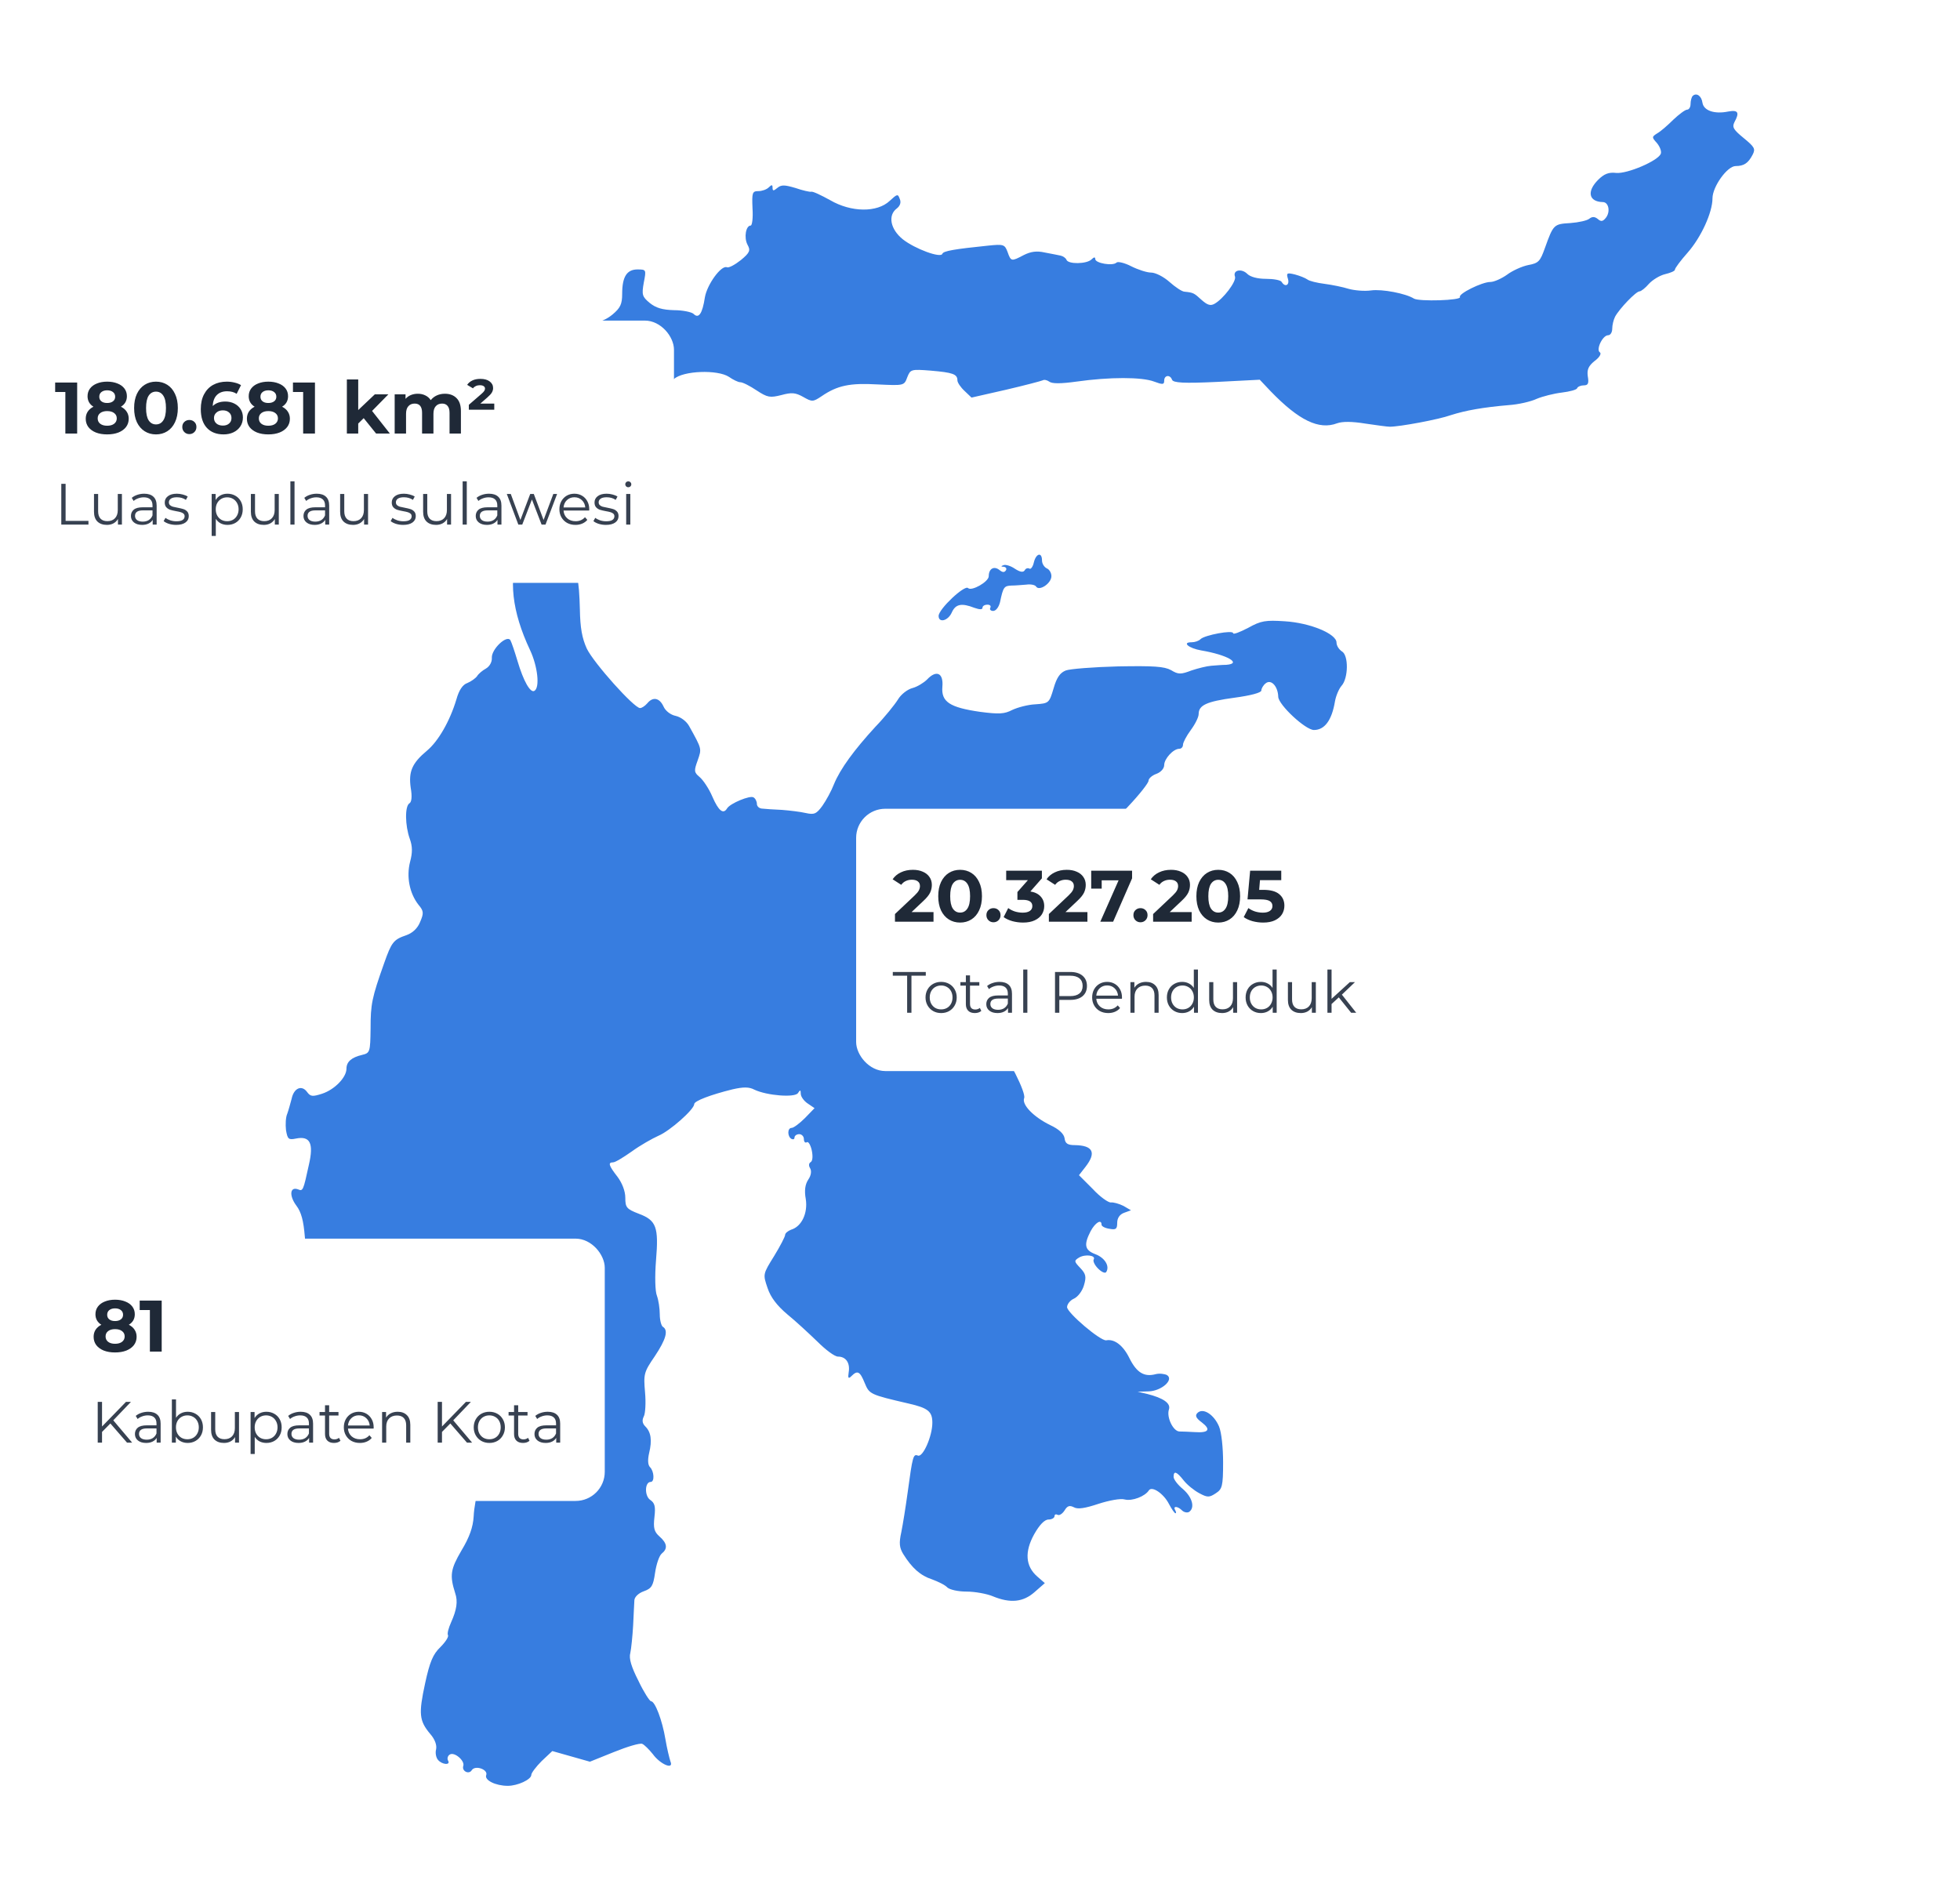<svg width="538" height="516" viewBox="0 0 538 516" fill="none" xmlns="http://www.w3.org/2000/svg">
<path d="M464.642 26.316C464.298 26.66 464.04 27.692 464.04 28.552C464.04 29.412 463.61 30.1 463.094 30.1C462.578 30.1 460.858 31.39 459.31 32.852C457.762 34.4 455.784 36.12 454.838 36.636C453.376 37.582 453.376 37.668 454.838 39.302C455.612 40.248 456.128 41.538 455.87 42.226C455.01 44.204 446.668 47.73 443.658 47.472C441.594 47.214 440.304 47.73 438.67 49.364C435.488 52.546 436.09 55.384 439.96 55.47C441.594 55.47 442.11 58.222 440.734 59.856C439.96 60.802 439.444 60.888 438.584 60.114C437.724 59.426 437.036 59.426 436.262 60.028C435.66 60.544 433.338 61.06 431.016 61.232C426.458 61.49 426.372 61.662 424.05 68.112C422.76 71.724 422.33 72.24 419.492 72.756C417.772 73.1 415.106 74.304 413.644 75.422C412.182 76.454 410.118 77.4 409.086 77.4C406.764 77.4 400.228 80.668 400.744 81.528C401.26 82.474 389.478 82.818 388.102 81.958C385.952 80.582 379.416 79.292 376.32 79.722C374.514 79.98 371.762 79.722 370.214 79.292C368.58 78.776 365.57 78.174 363.592 77.916C361.528 77.658 359.378 77.142 358.862 76.712C358.26 76.282 356.712 75.68 355.422 75.336C353.272 74.82 353.014 74.906 353.53 76.54C354.046 78.26 352.756 78.948 351.81 77.4C351.552 76.884 349.574 76.54 347.51 76.54C345.188 76.54 343.21 76.024 342.35 75.164C340.802 73.616 338.308 74.132 338.996 75.938C339.426 77.228 335.814 82.044 333.32 83.42C332.202 84.022 331.342 83.678 329.794 82.302C327.73 80.41 327.558 80.324 325.15 80.066C324.462 80.066 322.57 78.776 321.022 77.4C319.388 75.938 317.152 74.82 315.948 74.82C314.83 74.82 312.422 74.046 310.53 73.1C308.724 72.154 306.832 71.724 306.488 72.068C305.456 73.1 300.64 72.24 300.64 71.122C300.64 70.52 300.296 70.52 299.608 71.208C298.318 72.498 293.158 72.584 292.728 71.294C292.556 70.864 291.868 70.348 291.18 70.176C290.492 70.004 288.514 69.66 286.794 69.316C284.558 68.8 282.924 69.058 281.032 70.004C277.592 71.81 277.506 71.81 276.56 69.144C275.786 67.08 275.442 66.994 271.228 67.424C262.026 68.37 258.93 68.886 258.672 69.66C258.242 70.95 251.104 68.284 247.836 65.704C244.396 62.952 243.622 59.082 246.202 57.19C247.062 56.502 247.406 55.556 246.976 54.61C246.46 53.148 246.288 53.234 244.224 55.126C240.784 58.394 233.646 58.308 227.884 54.954C225.39 53.578 223.068 52.46 222.638 52.632C222.294 52.718 220.316 52.288 218.338 51.6C215.414 50.74 214.468 50.654 213.35 51.6C212.318 52.46 212.06 52.46 212.06 51.514C212.06 50.654 211.802 50.654 211.028 51.428C210.426 52.03 209.136 52.46 208.19 52.46C206.47 52.46 206.384 52.89 206.556 57.19C206.728 59.77 206.47 61.92 206.04 61.92C204.75 61.92 204.148 65.188 205.18 67.166C206.04 68.714 205.868 69.316 203.374 71.38C201.74 72.67 200.02 73.616 199.504 73.358C197.956 72.756 194.086 78.088 193.484 81.614C192.796 86.172 191.764 87.548 190.388 86.172C189.872 85.656 187.378 85.14 185.056 85.14C181.788 85.054 180.068 84.538 178.348 83.162C176.284 81.442 176.112 80.926 176.714 77.572C177.402 74.046 177.402 73.96 174.994 73.96C172.07 73.96 170.78 75.938 170.78 80.668C170.78 83.506 170.264 84.538 168.114 86.344C166.566 87.634 164.416 88.58 162.954 88.58C160.546 88.58 157.02 91.16 157.02 92.88C157.02 93.31 157.45 95.46 158.052 97.524C159.256 102.082 158.138 104.06 154.44 104.06C151.258 104.06 149.28 104.834 149.28 106.124C149.28 106.64 148.506 108.618 147.474 110.424L145.668 113.778L147.56 116.272C150.054 119.626 149.452 120.916 145.582 120.572C141.626 120.228 141.368 121.69 144.98 125.13C148.248 128.312 149.194 133.558 147.13 137.858C145.41 141.642 143.088 142.33 140.766 139.836C139.734 138.804 138.96 137.514 138.96 136.998C138.96 136.482 138.358 135.622 137.67 135.02C136.638 134.16 136.122 134.16 135.09 135.02C134.402 135.622 133.198 135.88 132.51 135.536C130.79 134.934 130.876 135.536 133.026 138.976C135.262 142.674 137.24 143.706 140.594 143.104C142.83 142.674 143.26 142.846 143.69 144.652C144.034 145.856 143.518 148.608 142.486 151.188C139.476 158.842 140.508 167.872 145.496 178.45C147.56 182.836 148.248 188.684 146.7 189.63C145.582 190.318 143.69 186.964 142.056 181.46C141.282 178.88 140.422 176.3 140.078 175.698C139.046 174.236 134.918 178.192 135.004 180.514C135.09 181.718 134.402 182.922 133.37 183.524C132.424 184.04 131.306 184.986 130.962 185.588C130.532 186.19 129.328 187.05 128.296 187.48C127.006 187.91 125.974 189.458 125.286 191.952C123.48 197.972 120.298 203.476 117.202 206.056C113.074 209.496 112.128 211.818 112.73 216.204C113.16 218.612 112.988 220.16 112.386 220.504C111.096 221.278 111.182 226.61 112.472 230.222C113.246 232.372 113.246 234.006 112.558 236.586C111.526 240.628 112.386 245.186 114.88 248.368C116.342 250.088 116.342 250.69 115.31 253.098C114.622 254.818 113.246 256.108 111.526 256.71C108 257.914 107.484 258.602 105.42 264.45C102.066 273.91 101.722 275.63 101.722 282.338C101.636 288.788 101.55 289.046 99.4 289.562C96.476 290.25 95.1 291.454 95.1 293.346C95.1 295.754 91.832 299.108 88.392 300.226C85.726 301.086 85.21 301 84.264 299.71C82.802 297.732 80.652 298.678 80.05 301.602C79.706 302.892 79.19 304.784 78.846 305.73C78.416 306.676 78.33 308.654 78.502 310.202C78.932 312.696 79.19 312.954 81.254 312.524C85.124 311.75 86.156 313.814 84.78 319.748C83.232 326.886 83.146 327.058 81.77 326.456C79.534 325.682 79.362 328.262 81.34 330.928C82.716 332.734 83.318 335.142 83.662 339.356C84.092 345.118 86.5 353.546 88.392 355.868C89.424 357.072 92.606 356.384 93.552 354.75C93.896 354.148 96.82 353.374 100.002 353.03C106.108 352.428 110.15 350.88 110.752 348.988C111.182 347.784 114.45 348.644 120.556 351.396C123.738 352.772 125.716 356.814 124.512 359.136C121.416 365.07 121.416 365.5 122.878 367.994C123.652 369.37 124.34 371.004 124.34 371.606C124.34 372.294 125.286 374.702 126.404 377.11C127.522 379.432 128.898 382.356 129.414 383.56C129.93 384.764 130.188 385.022 130.016 384.162C129.672 383.13 130.016 382.7 131.22 382.7C132.682 382.7 132.768 382.958 131.994 385.108C131.478 386.398 131.306 389.236 131.65 391.558C131.908 393.88 131.736 396.374 131.22 397.32C130.532 398.61 130.618 399.642 131.564 401.362C132.596 403.34 132.596 404.286 131.478 407.984C130.79 410.306 130.102 414.004 130.016 416.24C129.844 419.164 128.898 421.916 126.662 425.614C123.652 430.774 123.394 432.408 124.942 437.31C125.716 439.546 125.372 441.868 123.824 445.308C123.136 446.856 122.706 448.404 122.964 448.834C123.222 449.264 122.276 450.726 120.9 452.102C118.836 454.08 117.976 456.144 116.686 462.078C114.88 470.42 115.052 472.312 118.062 475.924C119.438 477.472 119.954 479.106 119.696 480.224C119.438 481.17 119.696 482.46 120.212 483.062C121.33 484.438 123.824 484.61 122.964 483.234C122.706 482.718 122.878 481.944 123.48 481.6C124.77 480.826 127.608 483.32 127.178 484.696C126.662 486.158 128.726 487.19 129.5 485.9C130.446 484.438 134.058 485.728 133.456 487.276C132.94 488.652 136.036 490.2 139.39 490.2C142.056 490.2 145.84 488.48 145.84 487.19C145.84 486.674 147.13 484.954 148.678 483.406L151.602 480.654L156.762 482.116L161.922 483.578L168.544 480.912C172.156 479.45 175.596 478.418 176.284 478.676C176.886 478.934 178.176 480.224 179.208 481.514C181.272 484.352 185.056 485.9 184.024 483.492C183.766 482.718 183.078 479.966 182.648 477.386C181.788 472.226 179.81 466.98 178.692 466.98C178.348 466.98 176.714 464.486 175.252 461.39C173.274 457.52 172.586 455.198 173.016 453.736C173.274 452.532 173.618 449.092 173.79 446.168C173.962 443.158 174.048 440.062 174.134 439.202C174.22 438.342 175.252 437.31 176.714 436.794C178.864 436.02 179.294 435.332 179.81 431.72C180.154 429.398 180.928 427.076 181.616 426.474C183.336 425.098 183.164 423.636 181.014 421.744C179.552 420.454 179.294 419.422 179.638 416.412C179.982 413.488 179.724 412.542 178.434 411.682C176.886 410.564 176.972 406.78 178.606 406.78C179.724 406.78 179.552 403.856 178.434 402.738C177.832 402.136 177.746 400.76 178.176 398.868C179.036 395.342 178.692 393.106 177.144 391.558C176.284 390.698 176.198 389.838 176.714 388.806C177.144 388.032 177.316 385.022 177.058 382.184C176.628 377.196 176.714 376.68 179.724 372.294C182.82 367.65 183.508 365.156 181.96 364.21C181.53 363.952 181.1 362.404 181.1 360.77C181.1 359.136 180.756 356.9 180.326 355.696C179.81 354.492 179.724 350.278 180.068 345.978C180.842 336.776 180.154 334.97 175.338 333.164C171.984 331.874 171.64 331.444 171.64 328.778C171.64 326.972 170.78 324.736 169.49 323.016C167.082 319.92 166.824 319.06 168.286 319.06C168.888 319.06 171.124 317.684 173.446 316.05C175.682 314.416 179.036 312.524 180.756 311.75C183.852 310.46 190.56 304.526 190.56 303.064C190.56 302.204 195.118 300.484 201.052 299.022C204.062 298.334 205.61 298.334 207.072 299.108C210.512 300.742 218.166 301.344 219.026 300.054C219.628 299.108 219.8 299.108 219.8 300.226C219.8 301 220.66 302.204 221.692 302.892L223.584 304.182L220.918 306.934C219.456 308.396 217.822 309.6 217.306 309.6C216.102 309.6 216.102 311.922 217.22 312.61C217.736 312.868 218.08 312.696 218.08 312.266C218.08 311.75 218.682 311.32 219.37 311.32C220.058 311.32 220.66 311.922 220.66 312.696C220.66 313.384 221.004 313.814 221.434 313.556C221.864 313.212 222.466 314.244 222.81 315.706C223.154 317.34 223.068 318.63 222.552 318.974C221.95 319.318 221.95 320.006 222.38 320.694C222.81 321.468 222.638 322.672 221.864 323.79C221.004 325.08 220.746 326.8 221.176 329.122C221.778 332.992 220.058 336.69 217.134 337.55C216.274 337.894 215.5 338.496 215.5 339.012C215.5 339.442 214.124 342.108 212.49 344.774C209.394 349.762 209.394 349.762 210.684 353.546C211.544 356.126 213.264 358.362 216.102 360.77C218.338 362.576 222.036 366.016 224.358 368.252C226.594 370.488 229.088 372.38 230.034 372.38C232.184 372.38 233.388 374.1 232.958 376.68C232.7 378.314 232.872 378.572 233.732 377.712C235.366 376.078 236.054 376.422 237.344 379.604C238.634 382.7 238.72 382.786 249.47 385.28C254.716 386.484 255.92 387.43 255.92 390.526C255.92 394.224 253.34 400.072 251.964 399.556C250.674 399.04 250.502 399.642 249.126 409.79C248.61 413.574 247.836 418.39 247.406 420.54C246.718 423.636 246.89 424.84 247.922 426.56C250.33 430.43 252.652 432.494 255.834 433.526C257.468 434.128 259.446 435.074 260.048 435.762C260.736 436.364 262.972 436.88 265.294 436.88C267.616 436.88 270.884 437.482 272.518 438.17C277.334 440.148 280.86 439.804 284.042 436.966L286.794 434.558L284.73 432.752C281.462 429.914 281.204 425.958 283.87 421.142C285.332 418.562 286.708 417.1 287.826 417.1C288.686 417.1 289.46 416.67 289.46 416.154C289.46 415.724 289.804 415.552 290.32 415.81C290.75 416.068 291.61 415.552 292.212 414.606C292.986 413.316 293.588 413.144 294.792 413.746C295.824 414.348 297.888 414.004 301.5 412.8C304.424 411.854 307.606 411.252 308.724 411.596C310.788 412.112 314.314 410.736 315.346 409.102C316.206 407.812 319.388 409.962 320.85 412.8C321.624 414.262 322.398 415.38 322.656 415.38C322.914 415.38 322.828 414.95 322.57 414.52C321.882 413.316 323.258 413.402 324.462 414.606C324.978 415.122 325.838 415.294 326.354 415.036C328.074 413.918 327.3 410.994 324.72 408.758C323.344 407.64 322.14 406.092 322.14 405.404C322.14 403.598 323 403.942 324.892 406.35C325.838 407.554 327.73 409.102 329.192 409.876C331.428 411.08 331.944 411.08 333.75 409.876C335.47 408.758 335.728 407.984 335.728 401.448C335.728 397.406 335.298 393.192 334.61 391.558C333.234 388.29 330.224 386.312 328.676 387.86C327.988 388.548 328.246 389.236 329.88 390.44C332.46 392.418 331.772 393.364 327.988 393.106C326.44 393.02 324.548 392.934 323.774 392.934C322.054 392.934 320.162 389.064 320.85 386.914C321.452 385.194 319.302 383.732 314.83 382.614L312.25 382.012L315.26 381.926C318.786 381.84 322.312 378.744 320.334 377.454C319.646 377.11 318.27 376.938 317.238 377.196C314.056 378.056 311.992 376.766 310.014 372.81C308.294 369.284 305.886 367.478 303.65 367.908C302.102 368.166 292.9 360.34 292.9 358.792C292.9 358.018 293.76 356.9 294.792 356.47C295.91 355.954 297.114 354.32 297.544 352.772C298.232 350.45 298.06 349.676 296.512 348.042C294.792 346.236 294.792 346.064 296.168 345.204C297.888 344.172 300.898 344.602 300.21 345.72C299.952 346.15 300.468 347.268 301.414 348.214C302.446 349.246 303.392 349.59 303.65 349.16C304.682 347.526 303.22 345.204 300.64 344.258C297.716 343.14 297.458 341.678 299.35 337.98C300.64 335.572 302.36 334.54 302.36 336.174C302.36 336.604 303.306 337.12 304.51 337.292C306.316 337.636 306.66 337.378 306.66 335.658C306.66 334.368 307.348 333.336 308.552 332.906L310.444 332.218L308.38 331.014C307.176 330.412 305.628 329.982 304.94 330.068C304.252 330.154 301.93 328.52 299.952 326.37L296.168 322.586L297.974 320.264C300.984 316.394 300.038 314.416 295.05 314.33C293.072 314.33 292.384 313.9 292.212 312.438C292.04 311.234 290.664 309.944 288.256 308.826C283.698 306.59 280.43 303.236 281.118 301.43C281.72 300.054 276.732 290.164 273.464 286.208C272.346 284.832 271.228 282.94 270.884 281.908C270.626 280.79 268.218 277.866 265.638 275.372C261.854 271.674 260.478 270.9 257.984 270.9C253.512 270.9 251.62 269.61 251.62 266.514C251.62 264.536 250.674 262.988 247.75 260.064C245.6 258 243.88 255.678 243.88 254.99C243.88 254.302 243.278 253.7 242.59 253.7C241.816 253.7 241.3 254.474 241.3 255.764C241.3 258.774 240.01 259.204 238.892 256.71C238.204 255.248 238.204 253.872 238.72 252.41C239.408 250.604 239.322 250.26 237.86 250.26C235.796 250.26 235.538 247.508 237.344 246.046C238.29 245.272 238.806 245.358 239.838 246.39C240.612 247.078 242.332 247.68 243.794 247.68C245.772 247.68 246.46 248.11 246.546 249.142C246.546 251.378 253.082 256.28 255.92 256.28C259.446 256.28 263.23 252.668 266.154 246.39C267.702 243.122 269.336 240.8 270.11 240.8C270.798 240.8 271.4 240.37 271.4 239.768C271.4 238.994 271.658 238.994 272.346 239.682C273.55 240.886 276.99 239.768 279.57 237.36C280.688 236.328 283.354 235.64 287.482 235.21C291.868 234.78 294.448 234.092 296.34 232.63C297.802 231.512 300.21 230.136 301.586 229.62C302.962 229.018 304.08 228.244 304.08 227.9C304.08 227.556 306.574 224.632 309.67 221.364C312.766 218.096 315.26 214.914 315.26 214.312C315.26 213.71 316.206 212.85 317.41 212.42C318.614 211.99 319.56 210.958 319.56 210.012C319.56 208.292 322.054 205.54 323.688 205.54C324.29 205.54 324.72 205.024 324.72 204.422C324.72 203.82 325.666 202.014 326.87 200.38C328.074 198.746 329.02 196.854 329.02 195.994C329.02 193.586 331.17 192.554 338.824 191.522C343.296 190.92 346.22 190.146 346.22 189.544C346.22 189.028 346.736 188.082 347.424 187.566C348.886 186.362 350.778 188.34 350.864 191.264C350.95 193.5 358.346 200.38 360.668 200.38C363.592 200.38 365.57 197.714 366.43 192.554C366.688 191.006 367.548 189.028 368.236 188.254C370.128 186.19 370.214 179.826 368.322 178.794C367.548 178.278 366.86 177.246 366.86 176.386C366.86 173.978 359.636 170.968 352.67 170.538C347.424 170.194 346.134 170.366 342.608 172.344C340.286 173.548 338.48 174.236 338.48 173.806C338.48 172.86 330.654 174.322 329.536 175.44C329.02 175.956 327.988 176.3 327.042 176.3C324.376 176.3 326.268 177.934 329.708 178.536C336.846 179.74 341.06 182.148 336.588 182.492C335.47 182.492 333.664 182.664 332.46 182.75C331.256 182.836 328.848 183.438 327.042 184.04C324.118 185.158 323.43 185.158 321.452 183.954C319.56 182.922 316.636 182.75 306.918 182.922C300.124 183.094 293.674 183.61 292.556 184.04C291.008 184.642 290.062 185.932 289.202 188.942C287.998 192.984 287.912 193.07 284.214 193.328C282.15 193.414 279.312 194.188 277.85 194.876C275.7 195.994 274.238 196.08 268.992 195.392C260.65 194.188 258.328 192.64 258.672 188.512C259.016 184.728 257.038 183.782 254.458 186.534C253.598 187.394 251.792 188.512 250.502 188.856C249.126 189.2 247.32 190.576 246.46 192.038C245.6 193.414 242.848 196.854 240.268 199.52C234.506 205.798 230.636 211.044 228.916 215.258C228.228 217.064 226.766 219.73 225.734 221.192C224.1 223.428 223.498 223.686 221.176 223.17C219.714 222.826 216.79 222.482 214.64 222.31C212.49 222.224 210.082 222.052 209.308 221.966C208.448 221.966 207.76 221.364 207.76 220.676C207.76 219.988 207.33 219.128 206.814 218.87C205.868 218.268 200.45 220.504 199.59 221.88C198.558 223.6 197.268 222.654 195.548 218.698C194.602 216.462 192.968 214.054 192.022 213.28C190.474 211.99 190.474 211.56 191.506 208.722C192.624 205.454 192.71 205.712 189.184 199.348C188.496 198.058 186.948 196.854 185.486 196.51C184.11 196.252 182.648 195.134 182.132 193.93C181.014 191.522 179.208 191.178 177.66 193.07C177.058 193.758 176.198 194.36 175.682 194.36C174.048 194.36 162.954 181.976 161.062 178.02C159.772 175.182 159.256 172.344 159.17 167.27C159.084 163.486 158.826 159.788 158.482 159.1C155.558 152.048 155.902 143.448 159.17 138.46C160.288 136.826 161.406 133.816 161.75 131.838C162.094 129.774 162.696 127.882 163.126 127.624C163.642 127.366 163.728 126.42 163.47 125.56C163.126 124.442 163.9 122.894 165.878 120.658C167.426 118.852 170.35 115.154 172.328 112.488C176.198 107.242 178.09 105.78 181.186 105.78C182.304 105.78 183.938 105.006 184.97 104.06C187.464 101.738 197.01 101.394 200.106 103.458C201.224 104.232 202.6 104.92 203.202 104.92C203.89 104.92 205.868 105.952 207.674 107.156C210.684 109.134 211.372 109.22 214.468 108.446C217.306 107.672 218.338 107.758 220.488 108.962C222.896 110.338 223.154 110.338 225.476 108.79C229.862 105.78 233.302 105.092 240.87 105.522C248.18 105.866 248.18 105.866 249.04 103.544C249.9 101.394 250.072 101.308 255.49 101.738C261.51 102.254 262.8 102.684 262.8 104.404C262.8 105.006 263.66 106.296 264.778 107.328L266.67 109.134L276.13 106.984C281.29 105.78 285.848 104.576 286.192 104.404C286.622 104.146 287.396 104.318 287.998 104.748C288.772 105.35 291.094 105.35 295.48 104.748C304.596 103.458 313.454 103.458 316.808 104.748C319.13 105.608 319.56 105.608 319.56 104.49C319.56 102.942 321.194 102.77 321.71 104.232C322.054 105.092 324.892 105.264 334.008 104.834L345.79 104.232L348.8 107.414C356.54 115.412 362.044 118.078 367.032 116.186C368.494 115.67 371.074 115.67 374.772 116.272C377.696 116.702 380.792 117.132 381.48 117.132C384.232 117.132 394.896 115.154 398.25 113.95C402.292 112.66 407.108 111.8 414.16 111.198C416.74 111.026 420.18 110.252 421.814 109.478C423.448 108.79 426.544 108.016 428.694 107.758C430.844 107.5 432.822 106.984 432.908 106.554C433.08 106.124 433.94 105.78 434.714 105.78C435.918 105.78 436.176 105.264 435.832 103.286C435.574 101.48 436.004 100.448 437.724 99.072C439.014 98.126 439.616 97.094 439.186 96.75C437.982 96.062 439.874 92.02 441.422 92.02C442.024 92.02 442.54 91.246 442.54 90.214C442.54 89.268 442.884 87.806 443.314 86.946C444.518 84.71 449.076 79.98 450.022 79.98C450.452 79.98 451.656 79.034 452.602 77.916C453.634 76.798 455.612 75.594 457.074 75.25C458.536 74.906 459.74 74.39 459.74 74.046C459.74 73.616 461.288 71.552 463.266 69.316C466.964 65.102 470.06 58.308 470.06 54.438C470.06 51.256 474.102 45.58 476.424 45.58C478.66 45.58 479.864 44.806 481.068 42.484C481.928 40.85 481.584 40.334 478.66 37.926C475.822 35.604 475.392 34.916 476.08 33.54C477.542 30.874 477.112 30.1 474.36 30.616C470.576 31.39 467.652 30.358 467.308 28.208C467.05 26.316 465.674 25.37 464.642 26.316Z" fill="#377DE0"/>
<path d="M283.784 154.37C283.526 155.574 282.924 156.348 282.58 156.09C282.15 155.832 281.548 156.004 281.29 156.52C280.86 157.208 280 157.036 278.538 156.09C277.42 155.316 275.958 154.886 275.442 155.144C274.668 155.402 274.754 155.574 275.528 155.574C276.13 155.66 276.388 156.09 276.13 156.52C275.7 157.208 275.184 157.122 274.41 156.52C272.862 155.23 271.4 156.09 271.4 158.154C271.4 159.702 266.67 162.368 265.724 161.422C264.778 160.476 257.64 167.184 257.64 169.076C257.64 171.054 260.22 170.452 261.252 168.13C262.284 165.808 263.918 165.464 267.444 166.84C268.906 167.356 269.68 167.356 269.68 166.84C269.68 166.324 270.282 165.98 271.056 165.98C271.744 165.98 272.088 166.324 271.83 166.84C271.572 167.27 271.916 167.7 272.604 167.7C273.378 167.7 274.152 166.668 274.496 165.292C275.356 161.164 275.614 160.82 277.592 160.734C278.71 160.734 280.516 160.562 281.72 160.476C282.924 160.304 284.128 160.562 284.386 160.992C285.246 162.368 288.6 160.132 288.6 158.154C288.6 157.208 287.998 156.262 287.31 156.004C286.622 155.66 286.02 154.714 286.02 153.854C286.02 151.446 284.386 151.876 283.784 154.37Z" fill="#377DE0"/>
<g filter="url(#filter0_dd_4_609)">
<rect x="5" y="82" width="180" height="72" rx="8" fill="white"/>
<path d="M21.18 99V113H17.94V101.6H15.14V99H21.18ZM33.192 105.64C33.885 105.987 34.412 106.44 34.772 107C35.145 107.56 35.332 108.207 35.332 108.94C35.332 109.807 35.085 110.567 34.592 111.22C34.099 111.86 33.405 112.36 32.512 112.72C31.619 113.067 30.585 113.24 29.412 113.24C28.239 113.24 27.205 113.067 26.312 112.72C25.432 112.36 24.745 111.86 24.252 111.22C23.772 110.567 23.532 109.807 23.532 108.94C23.532 108.207 23.712 107.56 24.072 107C24.445 106.44 24.972 105.987 25.652 105.64C25.132 105.32 24.732 104.92 24.452 104.44C24.172 103.947 24.032 103.387 24.032 102.76C24.032 101.947 24.259 101.24 24.712 100.64C25.165 100.04 25.799 99.58 26.612 99.26C27.425 98.927 28.359 98.76 29.412 98.76C30.479 98.76 31.419 98.927 32.232 99.26C33.059 99.58 33.699 100.04 34.152 100.64C34.605 101.24 34.832 101.947 34.832 102.76C34.832 103.387 34.692 103.947 34.412 104.44C34.132 104.92 33.725 105.32 33.192 105.64ZM29.412 101.14C28.759 101.14 28.232 101.3 27.832 101.62C27.445 101.927 27.252 102.353 27.252 102.9C27.252 103.433 27.445 103.853 27.832 104.16C28.219 104.467 28.745 104.62 29.412 104.62C30.079 104.62 30.612 104.467 31.012 104.16C31.412 103.853 31.612 103.433 31.612 102.9C31.612 102.353 31.412 101.927 31.012 101.62C30.612 101.3 30.079 101.14 29.412 101.14ZM29.412 110.86C30.225 110.86 30.865 110.68 31.332 110.32C31.812 109.947 32.052 109.453 32.052 108.84C32.052 108.227 31.812 107.74 31.332 107.38C30.865 107.02 30.225 106.84 29.412 106.84C28.612 106.84 27.979 107.02 27.512 107.38C27.045 107.74 26.812 108.227 26.812 108.84C26.812 109.467 27.045 109.96 27.512 110.32C27.979 110.68 28.612 110.86 29.412 110.86ZM42.815 113.24C41.655 113.24 40.622 112.953 39.715 112.38C38.809 111.807 38.095 110.98 37.575 109.9C37.069 108.807 36.815 107.507 36.815 106C36.815 104.493 37.069 103.2 37.575 102.12C38.095 101.027 38.809 100.193 39.715 99.62C40.622 99.047 41.655 98.76 42.815 98.76C43.975 98.76 45.008 99.047 45.915 99.62C46.822 100.193 47.529 101.027 48.035 102.12C48.555 103.2 48.815 104.493 48.815 106C48.815 107.507 48.555 108.807 48.035 109.9C47.529 110.98 46.822 111.807 45.915 112.38C45.008 112.953 43.975 113.24 42.815 113.24ZM42.815 110.5C43.669 110.5 44.335 110.133 44.815 109.4C45.309 108.667 45.555 107.533 45.555 106C45.555 104.467 45.309 103.333 44.815 102.6C44.335 101.867 43.669 101.5 42.815 101.5C41.975 101.5 41.309 101.867 40.815 102.6C40.335 103.333 40.095 104.467 40.095 106C40.095 107.533 40.335 108.667 40.815 109.4C41.309 110.133 41.975 110.5 42.815 110.5ZM51.975 113.16C51.429 113.16 50.969 112.973 50.596 112.6C50.222 112.227 50.035 111.76 50.035 111.2C50.035 110.627 50.222 110.167 50.596 109.82C50.969 109.46 51.429 109.28 51.975 109.28C52.522 109.28 52.982 109.46 53.355 109.82C53.729 110.167 53.916 110.627 53.916 111.2C53.916 111.76 53.729 112.227 53.355 112.6C52.982 112.973 52.522 113.16 51.975 113.16ZM61.856 104.22C62.749 104.22 63.563 104.4 64.296 104.76C65.029 105.12 65.609 105.633 66.036 106.3C66.463 106.953 66.676 107.713 66.676 108.58C66.676 109.513 66.443 110.333 65.976 111.04C65.509 111.747 64.869 112.293 64.056 112.68C63.256 113.053 62.363 113.24 61.376 113.24C59.416 113.24 57.883 112.64 56.776 111.44C55.669 110.24 55.116 108.527 55.116 106.3C55.116 104.713 55.416 103.353 56.016 102.22C56.616 101.087 57.449 100.227 58.516 99.64C59.596 99.053 60.843 98.76 62.256 98.76C63.003 98.76 63.716 98.847 64.396 99.02C65.089 99.18 65.676 99.413 66.156 99.72L64.956 102.1C64.263 101.633 63.389 101.4 62.336 101.4C61.149 101.4 60.209 101.747 59.516 102.44C58.823 103.133 58.449 104.14 58.396 105.46C59.223 104.633 60.376 104.22 61.856 104.22ZM61.196 110.82C61.889 110.82 62.449 110.633 62.876 110.26C63.316 109.887 63.536 109.38 63.536 108.74C63.536 108.1 63.316 107.593 62.876 107.22C62.449 106.833 61.876 106.64 61.156 106.64C60.449 106.64 59.869 106.84 59.416 107.24C58.963 107.627 58.736 108.127 58.736 108.74C58.736 109.353 58.956 109.853 59.396 110.24C59.836 110.627 60.436 110.82 61.196 110.82ZM77.43 105.64C78.124 105.987 78.65 106.44 79.01 107C79.384 107.56 79.57 108.207 79.57 108.94C79.57 109.807 79.324 110.567 78.83 111.22C78.337 111.86 77.644 112.36 76.75 112.72C75.857 113.067 74.824 113.24 73.65 113.24C72.477 113.24 71.444 113.067 70.55 112.72C69.67 112.36 68.984 111.86 68.49 111.22C68.01 110.567 67.77 109.807 67.77 108.94C67.77 108.207 67.95 107.56 68.31 107C68.684 106.44 69.21 105.987 69.89 105.64C69.37 105.32 68.97 104.92 68.69 104.44C68.41 103.947 68.27 103.387 68.27 102.76C68.27 101.947 68.497 101.24 68.95 100.64C69.404 100.04 70.037 99.58 70.85 99.26C71.664 98.927 72.597 98.76 73.65 98.76C74.717 98.76 75.657 98.927 76.47 99.26C77.297 99.58 77.937 100.04 78.39 100.64C78.844 101.24 79.07 101.947 79.07 102.76C79.07 103.387 78.93 103.947 78.65 104.44C78.37 104.92 77.964 105.32 77.43 105.64ZM73.65 101.14C72.997 101.14 72.47 101.3 72.07 101.62C71.684 101.927 71.49 102.353 71.49 102.9C71.49 103.433 71.684 103.853 72.07 104.16C72.457 104.467 72.984 104.62 73.65 104.62C74.317 104.62 74.85 104.467 75.25 104.16C75.65 103.853 75.85 103.433 75.85 102.9C75.85 102.353 75.65 101.927 75.25 101.62C74.85 101.3 74.317 101.14 73.65 101.14ZM73.65 110.86C74.464 110.86 75.104 110.68 75.57 110.32C76.05 109.947 76.29 109.453 76.29 108.84C76.29 108.227 76.05 107.74 75.57 107.38C75.104 107.02 74.464 106.84 73.65 106.84C72.85 106.84 72.217 107.02 71.75 107.38C71.284 107.74 71.05 108.227 71.05 108.84C71.05 109.467 71.284 109.96 71.75 110.32C72.217 110.68 72.85 110.86 73.65 110.86ZM86.453 99V113H83.213V101.6H80.413V99H86.453ZM99.829 108.78L98.329 110.26V113H95.21V98.16H98.329V106.56L102.89 102.24H106.61L102.13 106.8L107.01 113H103.23L99.829 108.78ZM122.115 102.08C123.461 102.08 124.528 102.48 125.315 103.28C126.115 104.067 126.515 105.253 126.515 106.84V113H123.395V107.32C123.395 106.467 123.215 105.833 122.855 105.42C122.508 104.993 122.008 104.78 121.355 104.78C120.621 104.78 120.041 105.02 119.615 105.5C119.188 105.967 118.975 106.667 118.975 107.6V113H115.855V107.32C115.855 105.627 115.175 104.78 113.815 104.78C113.095 104.78 112.521 105.02 112.095 105.5C111.668 105.967 111.455 106.667 111.455 107.6V113H108.335V102.24H111.315V103.48C111.715 103.027 112.201 102.68 112.775 102.44C113.361 102.2 114.001 102.08 114.695 102.08C115.455 102.08 116.141 102.233 116.755 102.54C117.368 102.833 117.861 103.267 118.235 103.84C118.675 103.28 119.228 102.847 119.895 102.54C120.575 102.233 121.315 102.08 122.115 102.08ZM135.671 104.78V106.46H128.691V105.12L132.151 102.12C132.524 101.8 132.778 101.533 132.911 101.32C133.058 101.093 133.131 100.88 133.131 100.68C133.131 100.4 133.011 100.173 132.771 100C132.531 99.827 132.171 99.74 131.691 99.74C131.291 99.74 130.924 99.82 130.591 99.98C130.271 100.127 130.018 100.333 129.831 100.6L128.231 99.64C128.564 99.133 129.038 98.733 129.651 98.44C130.264 98.147 131.004 98 131.871 98C132.951 98 133.798 98.233 134.411 98.7C135.038 99.167 135.351 99.773 135.351 100.52C135.351 100.947 135.238 101.353 135.011 101.74C134.798 102.113 134.384 102.567 133.771 103.1L131.851 104.78H135.671Z" fill="#1F2937"/>
<path d="M16.824 126.8H18.008V136.976H24.28V138H16.824V126.8ZM33.465 129.584V138H32.377V136.464C32.078 136.976 31.668 137.376 31.145 137.664C30.622 137.941 30.025 138.08 29.353 138.08C28.254 138.08 27.385 137.776 26.745 137.168C26.116 136.549 25.801 135.648 25.801 134.464V129.584H26.937V134.352C26.937 135.237 27.155 135.909 27.593 136.368C28.03 136.827 28.654 137.056 29.465 137.056C30.35 137.056 31.049 136.789 31.561 136.256C32.073 135.712 32.329 134.96 32.329 134V129.584H33.465ZM39.59 129.52C40.689 129.52 41.532 129.797 42.118 130.352C42.705 130.896 42.998 131.707 42.998 132.784V138H41.91V136.688C41.654 137.125 41.276 137.467 40.775 137.712C40.284 137.957 39.697 138.08 39.014 138.08C38.076 138.08 37.329 137.856 36.775 137.408C36.22 136.96 35.943 136.368 35.943 135.632C35.943 134.917 36.199 134.341 36.711 133.904C37.233 133.467 38.06 133.248 39.191 133.248H41.862V132.736C41.862 132.011 41.66 131.461 41.255 131.088C40.849 130.704 40.257 130.512 39.478 130.512C38.945 130.512 38.433 130.603 37.943 130.784C37.452 130.955 37.031 131.195 36.678 131.504L36.166 130.656C36.593 130.293 37.105 130.016 37.703 129.824C38.3 129.621 38.929 129.52 39.59 129.52ZM39.191 137.184C39.831 137.184 40.38 137.04 40.839 136.752C41.297 136.453 41.639 136.027 41.862 135.472V134.096H39.222C37.782 134.096 37.062 134.597 37.062 135.6C37.062 136.091 37.249 136.48 37.623 136.768C37.996 137.045 38.519 137.184 39.191 137.184ZM48.34 138.08C47.657 138.08 47.001 137.984 46.372 137.792C45.753 137.589 45.268 137.339 44.916 137.04L45.428 136.144C45.78 136.421 46.223 136.651 46.756 136.832C47.289 137.003 47.844 137.088 48.42 137.088C49.188 137.088 49.753 136.971 50.116 136.736C50.489 136.491 50.676 136.149 50.676 135.712C50.676 135.403 50.575 135.163 50.372 134.992C50.169 134.811 49.913 134.677 49.604 134.592C49.295 134.496 48.884 134.405 48.372 134.32C47.689 134.192 47.14 134.064 46.724 133.936C46.308 133.797 45.951 133.568 45.652 133.248C45.364 132.928 45.22 132.485 45.22 131.92C45.22 131.216 45.513 130.64 46.1 130.192C46.687 129.744 47.503 129.52 48.548 129.52C49.092 129.52 49.636 129.595 50.18 129.744C50.724 129.883 51.172 130.069 51.524 130.304L51.028 131.216C50.335 130.736 49.508 130.496 48.548 130.496C47.823 130.496 47.273 130.624 46.9 130.88C46.537 131.136 46.356 131.472 46.356 131.888C46.356 132.208 46.457 132.464 46.66 132.656C46.873 132.848 47.135 132.992 47.444 133.088C47.753 133.173 48.18 133.264 48.724 133.36C49.396 133.488 49.935 133.616 50.34 133.744C50.745 133.872 51.092 134.091 51.38 134.4C51.668 134.709 51.812 135.136 51.812 135.68C51.812 136.416 51.503 137.003 50.884 137.44C50.276 137.867 49.428 138.08 48.34 138.08ZM62.436 129.52C63.225 129.52 63.94 129.701 64.58 130.064C65.22 130.416 65.721 130.917 66.084 131.568C66.446 132.219 66.628 132.96 66.628 133.792C66.628 134.635 66.446 135.381 66.084 136.032C65.721 136.683 65.22 137.189 64.58 137.552C63.95 137.904 63.236 138.08 62.436 138.08C61.753 138.08 61.134 137.941 60.58 137.664C60.036 137.376 59.588 136.96 59.236 136.416V141.104H58.1V129.584H59.188V131.248C59.529 130.693 59.977 130.267 60.532 129.968C61.097 129.669 61.732 129.52 62.436 129.52ZM62.356 137.072C62.942 137.072 63.476 136.939 63.956 136.672C64.436 136.395 64.809 136.005 65.076 135.504C65.353 135.003 65.492 134.432 65.492 133.792C65.492 133.152 65.353 132.587 65.076 132.096C64.809 131.595 64.436 131.205 63.956 130.928C63.476 130.651 62.942 130.512 62.356 130.512C61.758 130.512 61.22 130.651 60.74 130.928C60.27 131.205 59.897 131.595 59.62 132.096C59.353 132.587 59.22 133.152 59.22 133.792C59.22 134.432 59.353 135.003 59.62 135.504C59.897 136.005 60.27 136.395 60.74 136.672C61.22 136.939 61.758 137.072 62.356 137.072ZM76.527 129.584V138H75.439V136.464C75.141 136.976 74.73 137.376 74.207 137.664C73.685 137.941 73.087 138.08 72.415 138.08C71.317 138.08 70.447 137.776 69.807 137.168C69.178 136.549 68.863 135.648 68.863 134.464V129.584H69.999V134.352C69.999 135.237 70.218 135.909 70.655 136.368C71.093 136.827 71.717 137.056 72.527 137.056C73.413 137.056 74.111 136.789 74.623 136.256C75.135 135.712 75.391 134.96 75.391 134V129.584H76.527ZM79.709 126.128H80.845V138H79.709V126.128ZM86.95 129.52C88.049 129.52 88.891 129.797 89.478 130.352C90.064 130.896 90.358 131.707 90.358 132.784V138H89.27V136.688C89.014 137.125 88.635 137.467 88.134 137.712C87.643 137.957 87.056 138.08 86.374 138.08C85.435 138.08 84.689 137.856 84.134 137.408C83.579 136.96 83.302 136.368 83.302 135.632C83.302 134.917 83.558 134.341 84.07 133.904C84.593 133.467 85.419 133.248 86.55 133.248H89.222V132.736C89.222 132.011 89.019 131.461 88.614 131.088C88.209 130.704 87.617 130.512 86.838 130.512C86.305 130.512 85.793 130.603 85.302 130.784C84.811 130.955 84.39 131.195 84.038 131.504L83.526 130.656C83.953 130.293 84.465 130.016 85.062 129.824C85.659 129.621 86.288 129.52 86.95 129.52ZM86.55 137.184C87.19 137.184 87.739 137.04 88.198 136.752C88.656 136.453 88.998 136.027 89.222 135.472V134.096H86.582C85.142 134.096 84.422 134.597 84.422 135.6C84.422 136.091 84.609 136.48 84.982 136.768C85.355 137.045 85.878 137.184 86.55 137.184ZM101.027 129.584V138H99.939V136.464C99.641 136.976 99.23 137.376 98.707 137.664C98.185 137.941 97.587 138.08 96.915 138.08C95.817 138.08 94.947 137.776 94.307 137.168C93.678 136.549 93.363 135.648 93.363 134.464V129.584H94.499V134.352C94.499 135.237 94.718 135.909 95.155 136.368C95.593 136.827 96.217 137.056 97.027 137.056C97.913 137.056 98.611 136.789 99.123 136.256C99.635 135.712 99.891 134.96 99.891 134V129.584H101.027ZM110.653 138.08C109.97 138.08 109.314 137.984 108.685 137.792C108.066 137.589 107.581 137.339 107.229 137.04L107.741 136.144C108.093 136.421 108.535 136.651 109.069 136.832C109.602 137.003 110.157 137.088 110.733 137.088C111.501 137.088 112.066 136.971 112.429 136.736C112.802 136.491 112.989 136.149 112.989 135.712C112.989 135.403 112.887 135.163 112.685 134.992C112.482 134.811 112.226 134.677 111.917 134.592C111.607 134.496 111.197 134.405 110.685 134.32C110.002 134.192 109.453 134.064 109.037 133.936C108.621 133.797 108.263 133.568 107.965 133.248C107.677 132.928 107.533 132.485 107.533 131.92C107.533 131.216 107.826 130.64 108.413 130.192C108.999 129.744 109.815 129.52 110.861 129.52C111.405 129.52 111.949 129.595 112.493 129.744C113.037 129.883 113.485 130.069 113.837 130.304L113.341 131.216C112.647 130.736 111.821 130.496 110.861 130.496C110.135 130.496 109.586 130.624 109.213 130.88C108.85 131.136 108.669 131.472 108.669 131.888C108.669 132.208 108.77 132.464 108.973 132.656C109.186 132.848 109.447 132.992 109.757 133.088C110.066 133.173 110.493 133.264 111.036 133.36C111.709 133.488 112.247 133.616 112.653 133.744C113.058 133.872 113.405 134.091 113.693 134.4C113.981 134.709 114.125 135.136 114.125 135.68C114.125 136.416 113.815 137.003 113.197 137.44C112.589 137.867 111.741 138.08 110.653 138.08ZM123.809 129.584V138H122.721V136.464C122.422 136.976 122.011 137.376 121.489 137.664C120.966 137.941 120.369 138.08 119.697 138.08C118.598 138.08 117.729 137.776 117.089 137.168C116.459 136.549 116.145 135.648 116.145 134.464V129.584H117.281V134.352C117.281 135.237 117.499 135.909 117.937 136.368C118.374 136.827 118.998 137.056 119.809 137.056C120.694 137.056 121.393 136.789 121.905 136.256C122.417 135.712 122.673 134.96 122.673 134V129.584H123.809ZM126.99 126.128H128.126V138H126.99V126.128ZM134.231 129.52C135.33 129.52 136.172 129.797 136.759 130.352C137.346 130.896 137.639 131.707 137.639 132.784V138H136.551V136.688C136.295 137.125 135.916 137.467 135.415 137.712C134.924 137.957 134.338 138.08 133.655 138.08C132.716 138.08 131.97 137.856 131.415 137.408C130.86 136.96 130.583 136.368 130.583 135.632C130.583 134.917 130.839 134.341 131.351 133.904C131.874 133.467 132.7 133.248 133.831 133.248H136.503V132.736C136.503 132.011 136.3 131.461 135.895 131.088C135.49 130.704 134.898 130.512 134.119 130.512C133.586 130.512 133.074 130.603 132.583 130.784C132.092 130.955 131.671 131.195 131.319 131.504L130.807 130.656C131.234 130.293 131.746 130.016 132.343 129.824C132.94 129.621 133.57 129.52 134.231 129.52ZM133.831 137.184C134.471 137.184 135.02 137.04 135.479 136.752C135.938 136.453 136.279 136.027 136.503 135.472V134.096H133.863C132.423 134.096 131.703 134.597 131.703 135.6C131.703 136.091 131.89 136.48 132.263 136.768C132.636 137.045 133.159 137.184 133.831 137.184ZM152.92 129.584L149.736 138H148.664L146.008 131.104L143.352 138H142.28L139.112 129.584H140.2L142.84 136.736L145.544 129.584H146.52L149.208 136.736L151.88 129.584H152.92ZM161.725 134.144H154.685C154.749 135.019 155.085 135.728 155.693 136.272C156.301 136.805 157.069 137.072 157.997 137.072C158.519 137.072 158.999 136.981 159.437 136.8C159.874 136.608 160.253 136.331 160.573 135.968L161.213 136.704C160.839 137.152 160.37 137.493 159.805 137.728C159.25 137.963 158.637 138.08 157.965 138.08C157.101 138.08 156.333 137.899 155.661 137.536C154.999 137.163 154.482 136.651 154.109 136C153.735 135.349 153.549 134.613 153.549 133.792C153.549 132.971 153.725 132.235 154.077 131.584C154.439 130.933 154.93 130.427 155.549 130.064C156.178 129.701 156.882 129.52 157.661 129.52C158.439 129.52 159.138 129.701 159.757 130.064C160.375 130.427 160.861 130.933 161.213 131.584C161.565 132.224 161.741 132.96 161.741 133.792L161.725 134.144ZM157.661 130.496C156.85 130.496 156.167 130.757 155.613 131.28C155.069 131.792 154.759 132.464 154.685 133.296H160.653C160.578 132.464 160.263 131.792 159.709 131.28C159.165 130.757 158.482 130.496 157.661 130.496ZM166.309 138.08C165.626 138.08 164.97 137.984 164.341 137.792C163.722 137.589 163.237 137.339 162.885 137.04L163.397 136.144C163.749 136.421 164.191 136.651 164.725 136.832C165.258 137.003 165.813 137.088 166.389 137.088C167.157 137.088 167.722 136.971 168.085 136.736C168.458 136.491 168.645 136.149 168.645 135.712C168.645 135.403 168.543 135.163 168.341 134.992C168.138 134.811 167.882 134.677 167.573 134.592C167.263 134.496 166.853 134.405 166.341 134.32C165.658 134.192 165.109 134.064 164.693 133.936C164.277 133.797 163.919 133.568 163.621 133.248C163.333 132.928 163.189 132.485 163.189 131.92C163.189 131.216 163.482 130.64 164.069 130.192C164.655 129.744 165.471 129.52 166.517 129.52C167.061 129.52 167.605 129.595 168.149 129.744C168.693 129.883 169.141 130.069 169.493 130.304L168.997 131.216C168.303 130.736 167.477 130.496 166.517 130.496C165.791 130.496 165.242 130.624 164.869 130.88C164.506 131.136 164.325 131.472 164.325 131.888C164.325 132.208 164.426 132.464 164.629 132.656C164.842 132.848 165.103 132.992 165.413 133.088C165.722 133.173 166.149 133.264 166.693 133.36C167.365 133.488 167.903 133.616 168.309 133.744C168.714 133.872 169.061 134.091 169.349 134.4C169.637 134.709 169.781 135.136 169.781 135.68C169.781 136.416 169.471 137.003 168.853 137.44C168.245 137.867 167.397 138.08 166.309 138.08ZM171.881 129.584H173.017V138H171.881V129.584ZM172.457 127.744C172.222 127.744 172.025 127.664 171.865 127.504C171.705 127.344 171.625 127.152 171.625 126.928C171.625 126.715 171.705 126.528 171.865 126.368C172.025 126.208 172.222 126.128 172.457 126.128C172.692 126.128 172.889 126.208 173.049 126.368C173.209 126.517 173.289 126.699 173.289 126.912C173.289 127.147 173.209 127.344 173.049 127.504C172.889 127.664 172.692 127.744 172.457 127.744Z" fill="#374151"/>
</g>
<g filter="url(#filter1_dd_4_609)">
<rect x="235" y="216" width="148" height="72" rx="8" fill="white"/>
<path d="M256.24 244.36V247H245.66V244.9L251.06 239.8C251.633 239.253 252.02 238.787 252.22 238.4C252.42 238 252.52 237.607 252.52 237.22C252.52 236.66 252.327 236.233 251.94 235.94C251.567 235.633 251.013 235.48 250.28 235.48C249.667 235.48 249.113 235.6 248.62 235.84C248.127 236.067 247.713 236.413 247.38 236.88L245.02 235.36C245.567 234.547 246.32 233.913 247.28 233.46C248.24 232.993 249.34 232.76 250.58 232.76C251.62 232.76 252.527 232.933 253.3 233.28C254.087 233.613 254.693 234.093 255.12 234.72C255.56 235.333 255.78 236.06 255.78 236.9C255.78 237.66 255.62 238.373 255.3 239.04C254.98 239.707 254.36 240.467 253.44 241.32L250.22 244.36H256.24ZM263.538 247.24C262.378 247.24 261.344 246.953 260.438 246.38C259.531 245.807 258.818 244.98 258.298 243.9C257.791 242.807 257.538 241.507 257.538 240C257.538 238.493 257.791 237.2 258.298 236.12C258.818 235.027 259.531 234.193 260.438 233.62C261.344 233.047 262.378 232.76 263.538 232.76C264.698 232.76 265.731 233.047 266.638 233.62C267.544 234.193 268.251 235.027 268.758 236.12C269.278 237.2 269.538 238.493 269.538 240C269.538 241.507 269.278 242.807 268.758 243.9C268.251 244.98 267.544 245.807 266.638 246.38C265.731 246.953 264.698 247.24 263.538 247.24ZM263.538 244.5C264.391 244.5 265.058 244.133 265.538 243.4C266.031 242.667 266.278 241.533 266.278 240C266.278 238.467 266.031 237.333 265.538 236.6C265.058 235.867 264.391 235.5 263.538 235.5C262.698 235.5 262.031 235.867 261.538 236.6C261.058 237.333 260.818 238.467 260.818 240C260.818 241.533 261.058 242.667 261.538 243.4C262.031 244.133 262.698 244.5 263.538 244.5ZM272.698 247.16C272.151 247.16 271.691 246.973 271.318 246.6C270.945 246.227 270.758 245.76 270.758 245.2C270.758 244.627 270.945 244.167 271.318 243.82C271.691 243.46 272.151 243.28 272.698 243.28C273.245 243.28 273.705 243.46 274.078 243.82C274.451 244.167 274.638 244.627 274.638 245.2C274.638 245.76 274.451 246.227 274.078 246.6C273.705 246.973 273.245 247.16 272.698 247.16ZM282.828 238.7C284.054 238.9 284.994 239.36 285.648 240.08C286.301 240.787 286.628 241.667 286.628 242.72C286.628 243.533 286.414 244.287 285.988 244.98C285.561 245.66 284.908 246.207 284.028 246.62C283.161 247.033 282.094 247.24 280.828 247.24C279.841 247.24 278.868 247.113 277.908 246.86C276.961 246.593 276.154 246.22 275.488 245.74L276.748 243.26C277.281 243.66 277.894 243.973 278.588 244.2C279.294 244.413 280.014 244.52 280.748 244.52C281.561 244.52 282.201 244.367 282.668 244.06C283.134 243.74 283.368 243.293 283.368 242.72C283.368 241.573 282.494 241 280.748 241H279.268V238.86L282.148 235.6H276.188V233H285.988V235.1L282.828 238.7ZM298.486 244.36V247H287.906V244.9L293.306 239.8C293.879 239.253 294.266 238.787 294.466 238.4C294.666 238 294.766 237.607 294.766 237.22C294.766 236.66 294.573 236.233 294.186 235.94C293.813 235.633 293.259 235.48 292.526 235.48C291.913 235.48 291.359 235.6 290.866 235.84C290.373 236.067 289.959 236.413 289.626 236.88L287.266 235.36C287.813 234.547 288.566 233.913 289.526 233.46C290.486 232.993 291.586 232.76 292.826 232.76C293.866 232.76 294.773 232.933 295.546 233.28C296.333 233.613 296.939 234.093 297.366 234.72C297.806 235.333 298.026 236.06 298.026 236.9C298.026 237.66 297.866 238.373 297.546 239.04C297.226 239.707 296.606 240.467 295.686 241.32L292.466 244.36H298.486ZM310.744 233V235.1L305.544 247H302.024L307.044 235.64H302.404V237.92H299.524V233H310.744ZM313.05 247.16C312.503 247.16 312.043 246.973 311.67 246.6C311.296 246.227 311.11 245.76 311.11 245.2C311.11 244.627 311.296 244.167 311.67 243.82C312.043 243.46 312.503 243.28 313.05 243.28C313.596 243.28 314.056 243.46 314.43 243.82C314.803 244.167 314.99 244.627 314.99 245.2C314.99 245.76 314.803 246.227 314.43 246.6C314.056 246.973 313.596 247.16 313.05 247.16ZM327.099 244.36V247H316.519V244.9L321.919 239.8C322.493 239.253 322.879 238.787 323.079 238.4C323.279 238 323.379 237.607 323.379 237.22C323.379 236.66 323.186 236.233 322.799 235.94C322.426 235.633 321.873 235.48 321.139 235.48C320.526 235.48 319.973 235.6 319.479 235.84C318.986 236.067 318.573 236.413 318.239 236.88L315.879 235.36C316.426 234.547 317.179 233.913 318.139 233.46C319.099 232.993 320.199 232.76 321.439 232.76C322.479 232.76 323.386 232.933 324.159 233.28C324.946 233.613 325.553 234.093 325.979 234.72C326.419 235.333 326.639 236.06 326.639 236.9C326.639 237.66 326.479 238.373 326.159 239.04C325.839 239.707 325.219 240.467 324.299 241.32L321.079 244.36H327.099ZM334.397 247.24C333.237 247.24 332.204 246.953 331.297 246.38C330.391 245.807 329.677 244.98 329.157 243.9C328.651 242.807 328.397 241.507 328.397 240C328.397 238.493 328.651 237.2 329.157 236.12C329.677 235.027 330.391 234.193 331.297 233.62C332.204 233.047 333.237 232.76 334.397 232.76C335.557 232.76 336.591 233.047 337.497 233.62C338.404 234.193 339.111 235.027 339.617 236.12C340.137 237.2 340.397 238.493 340.397 240C340.397 241.507 340.137 242.807 339.617 243.9C339.111 244.98 338.404 245.807 337.497 246.38C336.591 246.953 335.557 247.24 334.397 247.24ZM334.397 244.5C335.251 244.5 335.917 244.133 336.397 243.4C336.891 242.667 337.137 241.533 337.137 240C337.137 238.467 336.891 237.333 336.397 236.6C335.917 235.867 335.251 235.5 334.397 235.5C333.557 235.5 332.891 235.867 332.397 236.6C331.917 237.333 331.677 238.467 331.677 240C331.677 241.533 331.917 242.667 332.397 243.4C332.891 244.133 333.557 244.5 334.397 244.5ZM346.771 238.26C348.745 238.26 350.198 238.653 351.131 239.44C352.078 240.227 352.551 241.28 352.551 242.6C352.551 243.453 352.338 244.233 351.911 244.94C351.485 245.633 350.831 246.193 349.951 246.62C349.085 247.033 348.011 247.24 346.731 247.24C345.745 247.24 344.771 247.113 343.811 246.86C342.865 246.593 342.058 246.22 341.391 245.74L342.671 243.26C343.205 243.66 343.818 243.973 344.511 244.2C345.205 244.413 345.918 244.52 346.651 244.52C347.465 244.52 348.105 244.36 348.571 244.04C349.038 243.72 349.271 243.273 349.271 242.7C349.271 242.1 349.025 241.647 348.531 241.34C348.051 241.033 347.211 240.88 346.011 240.88H342.431L343.151 233H351.691V235.6H345.851L345.631 238.26H346.771Z" fill="#1F2937"/>
<path d="M249 261.824H245.064V260.8H254.12V261.824H250.184V272H249V261.824ZM258.337 272.08C257.526 272.08 256.795 271.899 256.145 271.536C255.494 271.163 254.982 270.651 254.609 270C254.235 269.349 254.049 268.613 254.049 267.792C254.049 266.971 254.235 266.235 254.609 265.584C254.982 264.933 255.494 264.427 256.145 264.064C256.795 263.701 257.526 263.52 258.337 263.52C259.147 263.52 259.878 263.701 260.529 264.064C261.179 264.427 261.686 264.933 262.049 265.584C262.422 266.235 262.609 266.971 262.609 267.792C262.609 268.613 262.422 269.349 262.049 270C261.686 270.651 261.179 271.163 260.529 271.536C259.878 271.899 259.147 272.08 258.337 272.08ZM258.337 271.072C258.934 271.072 259.467 270.939 259.937 270.672C260.417 270.395 260.79 270.005 261.057 269.504C261.323 269.003 261.457 268.432 261.457 267.792C261.457 267.152 261.323 266.581 261.057 266.08C260.79 265.579 260.417 265.195 259.937 264.928C259.467 264.651 258.934 264.512 258.337 264.512C257.739 264.512 257.201 264.651 256.721 264.928C256.251 265.195 255.878 265.579 255.601 266.08C255.334 266.581 255.201 267.152 255.201 267.792C255.201 268.432 255.334 269.003 255.601 269.504C255.878 270.005 256.251 270.395 256.721 270.672C257.201 270.939 257.739 271.072 258.337 271.072ZM269.36 271.488C269.146 271.68 268.88 271.829 268.56 271.936C268.25 272.032 267.925 272.08 267.584 272.08C266.794 272.08 266.186 271.867 265.76 271.44C265.333 271.013 265.12 270.411 265.12 269.632V264.544H263.616V263.584H265.12V261.744H266.256V263.584H268.816V264.544H266.256V269.568C266.256 270.069 266.378 270.453 266.624 270.72C266.88 270.976 267.242 271.104 267.712 271.104C267.946 271.104 268.17 271.067 268.384 270.992C268.608 270.917 268.8 270.811 268.96 270.672L269.36 271.488ZM274.372 263.52C275.47 263.52 276.313 263.797 276.9 264.352C277.486 264.896 277.78 265.707 277.78 266.784V272H276.692V270.688C276.436 271.125 276.057 271.467 275.556 271.712C275.065 271.957 274.478 272.08 273.796 272.08C272.857 272.08 272.11 271.856 271.556 271.408C271.001 270.96 270.724 270.368 270.724 269.632C270.724 268.917 270.98 268.341 271.492 267.904C272.014 267.467 272.841 267.248 273.972 267.248H276.644V266.736C276.644 266.011 276.441 265.461 276.036 265.088C275.63 264.704 275.038 264.512 274.26 264.512C273.726 264.512 273.214 264.603 272.724 264.784C272.233 264.955 271.812 265.195 271.46 265.504L270.948 264.656C271.374 264.293 271.886 264.016 272.484 263.824C273.081 263.621 273.71 263.52 274.372 263.52ZM273.972 271.184C274.612 271.184 275.161 271.04 275.62 270.752C276.078 270.453 276.42 270.027 276.644 269.472V268.096H274.004C272.564 268.096 271.844 268.597 271.844 269.6C271.844 270.091 272.03 270.48 272.404 270.768C272.777 271.045 273.3 271.184 273.972 271.184ZM280.865 260.128H282.001V272H280.865V260.128ZM293.782 260.8C295.211 260.8 296.331 261.141 297.142 261.824C297.952 262.507 298.358 263.445 298.358 264.64C298.358 265.835 297.952 266.773 297.142 267.456C296.331 268.128 295.211 268.464 293.782 268.464H290.774V272H289.59V260.8H293.782ZM293.75 267.424C294.859 267.424 295.707 267.184 296.294 266.704C296.88 266.213 297.174 265.525 297.174 264.64C297.174 263.733 296.88 263.04 296.294 262.56C295.707 262.069 294.859 261.824 293.75 261.824H290.774V267.424H293.75ZM307.959 268.144H300.919C300.983 269.019 301.319 269.728 301.927 270.272C302.535 270.805 303.303 271.072 304.231 271.072C304.754 271.072 305.234 270.981 305.671 270.8C306.108 270.608 306.487 270.331 306.807 269.968L307.447 270.704C307.074 271.152 306.604 271.493 306.039 271.728C305.484 271.963 304.871 272.08 304.199 272.08C303.335 272.08 302.567 271.899 301.895 271.536C301.234 271.163 300.716 270.651 300.343 270C299.97 269.349 299.783 268.613 299.783 267.792C299.783 266.971 299.959 266.235 300.311 265.584C300.674 264.933 301.164 264.427 301.783 264.064C302.412 263.701 303.116 263.52 303.895 263.52C304.674 263.52 305.372 263.701 305.991 264.064C306.61 264.427 307.095 264.933 307.447 265.584C307.799 266.224 307.975 266.96 307.975 267.792L307.959 268.144ZM303.895 264.496C303.084 264.496 302.402 264.757 301.847 265.28C301.303 265.792 300.994 266.464 300.919 267.296H306.887C306.812 266.464 306.498 265.792 305.943 265.28C305.399 264.757 304.716 264.496 303.895 264.496ZM314.575 263.52C315.631 263.52 316.468 263.829 317.087 264.448C317.716 265.056 318.031 265.947 318.031 267.12V272H316.895V267.232C316.895 266.357 316.676 265.691 316.239 265.232C315.802 264.773 315.178 264.544 314.367 264.544C313.46 264.544 312.74 264.816 312.207 265.36C311.684 265.893 311.423 266.635 311.423 267.584V272H310.287V263.584H311.375V265.136C311.684 264.624 312.111 264.229 312.655 263.952C313.21 263.664 313.85 263.52 314.575 263.52ZM328.827 260.128V272H327.739V270.336C327.397 270.901 326.944 271.333 326.379 271.632C325.824 271.931 325.195 272.08 324.491 272.08C323.701 272.08 322.987 271.899 322.347 271.536C321.707 271.173 321.205 270.667 320.843 270.016C320.48 269.365 320.299 268.624 320.299 267.792C320.299 266.96 320.48 266.219 320.843 265.568C321.205 264.917 321.707 264.416 322.347 264.064C322.987 263.701 323.701 263.52 324.491 263.52C325.173 263.52 325.787 263.664 326.331 263.952C326.885 264.229 327.339 264.64 327.691 265.184V260.128H328.827ZM324.587 271.072C325.173 271.072 325.701 270.939 326.171 270.672C326.651 270.395 327.024 270.005 327.291 269.504C327.568 269.003 327.707 268.432 327.707 267.792C327.707 267.152 327.568 266.581 327.291 266.08C327.024 265.579 326.651 265.195 326.171 264.928C325.701 264.651 325.173 264.512 324.587 264.512C323.989 264.512 323.451 264.651 322.971 264.928C322.501 265.195 322.128 265.579 321.851 266.08C321.584 266.581 321.451 267.152 321.451 267.792C321.451 268.432 321.584 269.003 321.851 269.504C322.128 270.005 322.501 270.395 322.971 270.672C323.451 270.939 323.989 271.072 324.587 271.072ZM339.574 263.584V272H338.486V270.464C338.188 270.976 337.777 271.376 337.254 271.664C336.732 271.941 336.134 272.08 335.462 272.08C334.364 272.08 333.494 271.776 332.854 271.168C332.225 270.549 331.91 269.648 331.91 268.464V263.584H333.046V268.352C333.046 269.237 333.265 269.909 333.702 270.368C334.14 270.827 334.764 271.056 335.574 271.056C336.46 271.056 337.158 270.789 337.67 270.256C338.182 269.712 338.438 268.96 338.438 268V263.584H339.574ZM350.436 260.128V272H349.348V270.336C349.007 270.901 348.553 271.333 347.988 271.632C347.433 271.931 346.804 272.08 346.1 272.08C345.311 272.08 344.596 271.899 343.956 271.536C343.316 271.173 342.815 270.667 342.452 270.016C342.089 269.365 341.908 268.624 341.908 267.792C341.908 266.96 342.089 266.219 342.452 265.568C342.815 264.917 343.316 264.416 343.956 264.064C344.596 263.701 345.311 263.52 346.1 263.52C346.783 263.52 347.396 263.664 347.94 263.952C348.495 264.229 348.948 264.64 349.3 265.184V260.128H350.436ZM346.196 271.072C346.783 271.072 347.311 270.939 347.78 270.672C348.26 270.395 348.633 270.005 348.9 269.504C349.177 269.003 349.316 268.432 349.316 267.792C349.316 267.152 349.177 266.581 348.9 266.08C348.633 265.579 348.26 265.195 347.78 264.928C347.311 264.651 346.783 264.512 346.196 264.512C345.599 264.512 345.06 264.651 344.58 264.928C344.111 265.195 343.737 265.579 343.46 266.08C343.193 266.581 343.06 267.152 343.06 267.792C343.06 268.432 343.193 269.003 343.46 269.504C343.737 270.005 344.111 270.395 344.58 270.672C345.06 270.939 345.599 271.072 346.196 271.072ZM361.184 263.584V272H360.096V270.464C359.797 270.976 359.386 271.376 358.864 271.664C358.341 271.941 357.744 272.08 357.072 272.08C355.973 272.08 355.104 271.776 354.464 271.168C353.834 270.549 353.52 269.648 353.52 268.464V263.584H354.656V268.352C354.656 269.237 354.874 269.909 355.312 270.368C355.749 270.827 356.373 271.056 357.184 271.056C358.069 271.056 358.768 270.789 359.28 270.256C359.792 269.712 360.048 268.96 360.048 268V263.584H361.184ZM367.485 267.776L365.501 269.6V272H364.365V260.128H365.501V268.176L370.525 263.584H371.933L368.333 267.024L372.269 272H370.877L367.485 267.776Z" fill="#374151"/>
</g>
<g filter="url(#filter2_dd_4_609)">
<rect x="15" y="334" width="151" height="72" rx="8" fill="white"/>
<path d="M35.36 357.64C36.053 357.987 36.58 358.44 36.94 359C37.313 359.56 37.5 360.207 37.5 360.94C37.5 361.807 37.253 362.567 36.76 363.22C36.267 363.86 35.573 364.36 34.68 364.72C33.787 365.067 32.753 365.24 31.58 365.24C30.407 365.24 29.373 365.067 28.48 364.72C27.6 364.36 26.913 363.86 26.42 363.22C25.94 362.567 25.7 361.807 25.7 360.94C25.7 360.207 25.88 359.56 26.24 359C26.613 358.44 27.14 357.987 27.82 357.64C27.3 357.32 26.9 356.92 26.62 356.44C26.34 355.947 26.2 355.387 26.2 354.76C26.2 353.947 26.427 353.24 26.88 352.64C27.333 352.04 27.967 351.58 28.78 351.26C29.593 350.927 30.527 350.76 31.58 350.76C32.647 350.76 33.587 350.927 34.4 351.26C35.227 351.58 35.867 352.04 36.32 352.64C36.773 353.24 37 353.947 37 354.76C37 355.387 36.86 355.947 36.58 356.44C36.3 356.92 35.893 357.32 35.36 357.64ZM31.58 353.14C30.927 353.14 30.4 353.3 30 353.62C29.613 353.927 29.42 354.353 29.42 354.9C29.42 355.433 29.613 355.853 30 356.16C30.387 356.467 30.913 356.62 31.58 356.62C32.247 356.62 32.78 356.467 33.18 356.16C33.58 355.853 33.78 355.433 33.78 354.9C33.78 354.353 33.58 353.927 33.18 353.62C32.78 353.3 32.247 353.14 31.58 353.14ZM31.58 362.86C32.393 362.86 33.033 362.68 33.5 362.32C33.98 361.947 34.22 361.453 34.22 360.84C34.22 360.227 33.98 359.74 33.5 359.38C33.033 359.02 32.393 358.84 31.58 358.84C30.78 358.84 30.147 359.02 29.68 359.38C29.213 359.74 28.98 360.227 28.98 360.84C28.98 361.467 29.213 361.96 29.68 362.32C30.147 362.68 30.78 362.86 31.58 362.86ZM44.383 351V365H41.143V353.6H38.343V351H44.383Z" fill="#1F2937"/>
<path d="M30.296 384.736L28.008 387.056V390H26.824V378.8H28.008V385.568L34.584 378.8H35.944L31.096 383.872L36.28 390H34.872L30.296 384.736ZM40.684 381.52C41.783 381.52 42.626 381.797 43.212 382.352C43.799 382.896 44.092 383.707 44.092 384.784V390H43.004V388.688C42.748 389.125 42.37 389.467 41.868 389.712C41.378 389.957 40.791 390.08 40.108 390.08C39.17 390.08 38.423 389.856 37.868 389.408C37.314 388.96 37.036 388.368 37.036 387.632C37.036 386.917 37.292 386.341 37.804 385.904C38.327 385.467 39.154 385.248 40.284 385.248H42.956V384.736C42.956 384.011 42.754 383.461 42.348 383.088C41.943 382.704 41.351 382.512 40.572 382.512C40.039 382.512 39.527 382.603 39.036 382.784C38.546 382.955 38.124 383.195 37.772 383.504L37.26 382.656C37.687 382.293 38.199 382.016 38.796 381.824C39.394 381.621 40.023 381.52 40.684 381.52ZM40.284 389.184C40.924 389.184 41.474 389.04 41.932 388.752C42.391 388.453 42.732 388.027 42.956 387.472V386.096H40.316C38.876 386.096 38.156 386.597 38.156 387.6C38.156 388.091 38.343 388.48 38.716 388.768C39.09 389.045 39.612 389.184 40.284 389.184ZM51.514 381.52C52.303 381.52 53.018 381.701 53.658 382.064C54.298 382.416 54.799 382.917 55.162 383.568C55.524 384.219 55.706 384.96 55.706 385.792C55.706 386.624 55.524 387.365 55.162 388.016C54.799 388.667 54.298 389.173 53.658 389.536C53.018 389.899 52.303 390.08 51.514 390.08C50.81 390.08 50.175 389.931 49.61 389.632C49.055 389.333 48.607 388.901 48.266 388.336V390H47.178V378.128H48.314V383.184C48.666 382.64 49.114 382.229 49.658 381.952C50.212 381.664 50.831 381.52 51.514 381.52ZM51.434 389.072C52.02 389.072 52.554 388.939 53.034 388.672C53.514 388.395 53.887 388.005 54.154 387.504C54.431 387.003 54.57 386.432 54.57 385.792C54.57 385.152 54.431 384.581 54.154 384.08C53.887 383.579 53.514 383.195 53.034 382.928C52.554 382.651 52.02 382.512 51.434 382.512C50.836 382.512 50.298 382.651 49.818 382.928C49.348 383.195 48.975 383.579 48.698 384.08C48.431 384.581 48.298 385.152 48.298 385.792C48.298 386.432 48.431 387.003 48.698 387.504C48.975 388.005 49.348 388.395 49.818 388.672C50.298 388.939 50.836 389.072 51.434 389.072ZM65.606 381.584V390H64.517V388.464C64.219 388.976 63.808 389.376 63.285 389.664C62.763 389.941 62.166 390.08 61.493 390.08C60.395 390.08 59.526 389.776 58.886 389.168C58.256 388.549 57.941 387.648 57.941 386.464V381.584H59.078V386.352C59.078 387.237 59.296 387.909 59.733 388.368C60.171 388.827 60.795 389.056 61.605 389.056C62.491 389.056 63.19 388.789 63.702 388.256C64.213 387.712 64.469 386.96 64.469 386V381.584H65.606ZM73.123 381.52C73.912 381.52 74.627 381.701 75.267 382.064C75.907 382.416 76.409 382.917 76.771 383.568C77.134 384.219 77.315 384.96 77.315 385.792C77.315 386.635 77.134 387.381 76.771 388.032C76.409 388.683 75.907 389.189 75.267 389.552C74.638 389.904 73.923 390.08 73.123 390.08C72.441 390.08 71.822 389.941 71.267 389.664C70.723 389.376 70.275 388.96 69.923 388.416V393.104H68.787V381.584H69.875V383.248C70.216 382.693 70.665 382.267 71.219 381.968C71.784 381.669 72.419 381.52 73.123 381.52ZM73.043 389.072C73.63 389.072 74.163 388.939 74.643 388.672C75.123 388.395 75.496 388.005 75.763 387.504C76.04 387.003 76.179 386.432 76.179 385.792C76.179 385.152 76.04 384.587 75.763 384.096C75.496 383.595 75.123 383.205 74.643 382.928C74.163 382.651 73.63 382.512 73.043 382.512C72.446 382.512 71.907 382.651 71.427 382.928C70.958 383.205 70.585 383.595 70.307 384.096C70.04 384.587 69.907 385.152 69.907 385.792C69.907 386.432 70.04 387.003 70.307 387.504C70.585 388.005 70.958 388.395 71.427 388.672C71.907 388.939 72.446 389.072 73.043 389.072ZM82.528 381.52C83.627 381.52 84.469 381.797 85.056 382.352C85.643 382.896 85.936 383.707 85.936 384.784V390H84.848V388.688C84.592 389.125 84.213 389.467 83.712 389.712C83.221 389.957 82.635 390.08 81.952 390.08C81.013 390.08 80.267 389.856 79.712 389.408C79.157 388.96 78.88 388.368 78.88 387.632C78.88 386.917 79.136 386.341 79.648 385.904C80.171 385.467 80.997 385.248 82.128 385.248H84.8V384.736C84.8 384.011 84.597 383.461 84.192 383.088C83.787 382.704 83.195 382.512 82.416 382.512C81.883 382.512 81.371 382.603 80.88 382.784C80.389 382.955 79.968 383.195 79.616 383.504L79.104 382.656C79.531 382.293 80.043 382.016 80.64 381.824C81.237 381.621 81.867 381.52 82.528 381.52ZM82.128 389.184C82.768 389.184 83.317 389.04 83.776 388.752C84.235 388.453 84.576 388.027 84.8 387.472V386.096H82.16C80.72 386.096 80 386.597 80 387.6C80 388.091 80.187 388.48 80.56 388.768C80.933 389.045 81.456 389.184 82.128 389.184ZM93.454 389.488C93.24 389.68 92.974 389.829 92.653 389.936C92.344 390.032 92.019 390.08 91.677 390.08C90.888 390.08 90.28 389.867 89.853 389.44C89.427 389.013 89.213 388.411 89.213 387.632V382.544H87.71V381.584H89.213V379.744H90.35V381.584H92.909V382.544H90.35V387.568C90.35 388.069 90.472 388.453 90.718 388.72C90.974 388.976 91.336 389.104 91.805 389.104C92.04 389.104 92.264 389.067 92.478 388.992C92.701 388.917 92.894 388.811 93.053 388.672L93.454 389.488ZM102.553 386.144H95.513C95.577 387.019 95.913 387.728 96.521 388.272C97.129 388.805 97.897 389.072 98.825 389.072C99.347 389.072 99.827 388.981 100.265 388.8C100.702 388.608 101.081 388.331 101.401 387.968L102.041 388.704C101.667 389.152 101.198 389.493 100.633 389.728C100.078 389.963 99.465 390.08 98.793 390.08C97.929 390.08 97.161 389.899 96.489 389.536C95.827 389.163 95.31 388.651 94.937 388C94.563 387.349 94.377 386.613 94.377 385.792C94.377 384.971 94.553 384.235 94.905 383.584C95.267 382.933 95.758 382.427 96.377 382.064C97.006 381.701 97.71 381.52 98.489 381.52C99.267 381.52 99.966 381.701 100.585 382.064C101.203 382.427 101.689 382.933 102.041 383.584C102.393 384.224 102.569 384.96 102.569 385.792L102.553 386.144ZM98.489 382.496C97.678 382.496 96.995 382.757 96.441 383.28C95.897 383.792 95.587 384.464 95.513 385.296H101.481C101.406 384.464 101.091 383.792 100.537 383.28C99.993 382.757 99.31 382.496 98.489 382.496ZM109.169 381.52C110.225 381.52 111.062 381.829 111.681 382.448C112.31 383.056 112.625 383.947 112.625 385.12V390H111.489V385.232C111.489 384.357 111.27 383.691 110.833 383.232C110.396 382.773 109.772 382.544 108.961 382.544C108.054 382.544 107.334 382.816 106.801 383.36C106.278 383.893 106.017 384.635 106.017 385.584V390H104.881V381.584H105.969V383.136C106.278 382.624 106.705 382.229 107.249 381.952C107.804 381.664 108.444 381.52 109.169 381.52ZM123.609 384.736L121.321 387.056V390H120.137V378.8H121.321V385.568L127.897 378.8H129.257L124.409 383.872L129.593 390H128.185L123.609 384.736ZM134.321 390.08C133.51 390.08 132.78 389.899 132.129 389.536C131.478 389.163 130.966 388.651 130.593 388C130.22 387.349 130.033 386.613 130.033 385.792C130.033 384.971 130.22 384.235 130.593 383.584C130.966 382.933 131.478 382.427 132.129 382.064C132.78 381.701 133.51 381.52 134.321 381.52C135.132 381.52 135.862 381.701 136.513 382.064C137.164 382.427 137.67 382.933 138.033 383.584C138.406 384.235 138.593 384.971 138.593 385.792C138.593 386.613 138.406 387.349 138.033 388C137.67 388.651 137.164 389.163 136.513 389.536C135.862 389.899 135.132 390.08 134.321 390.08ZM134.321 389.072C134.918 389.072 135.452 388.939 135.921 388.672C136.401 388.395 136.774 388.005 137.041 387.504C137.308 387.003 137.441 386.432 137.441 385.792C137.441 385.152 137.308 384.581 137.041 384.08C136.774 383.579 136.401 383.195 135.921 382.928C135.452 382.651 134.918 382.512 134.321 382.512C133.724 382.512 133.185 382.651 132.705 382.928C132.236 383.195 131.862 383.579 131.585 384.08C131.318 384.581 131.185 385.152 131.185 385.792C131.185 386.432 131.318 387.003 131.585 387.504C131.862 388.005 132.236 388.395 132.705 388.672C133.185 388.939 133.724 389.072 134.321 389.072ZM145.344 389.488C145.131 389.68 144.864 389.829 144.544 389.936C144.235 390.032 143.909 390.08 143.568 390.08C142.779 390.08 142.171 389.867 141.744 389.44C141.317 389.013 141.104 388.411 141.104 387.632V382.544H139.6V381.584H141.104V379.744H142.24V381.584H144.8V382.544H142.24V387.568C142.24 388.069 142.363 388.453 142.608 388.72C142.864 388.976 143.227 389.104 143.696 389.104C143.931 389.104 144.155 389.067 144.368 388.992C144.592 388.917 144.784 388.811 144.944 388.672L145.344 389.488ZM150.356 381.52C151.455 381.52 152.297 381.797 152.884 382.352C153.471 382.896 153.764 383.707 153.764 384.784V390H152.676V388.688C152.42 389.125 152.041 389.467 151.54 389.712C151.049 389.957 150.463 390.08 149.78 390.08C148.841 390.08 148.095 389.856 147.54 389.408C146.985 388.96 146.708 388.368 146.708 387.632C146.708 386.917 146.964 386.341 147.476 385.904C147.999 385.467 148.825 385.248 149.956 385.248H152.628V384.736C152.628 384.011 152.425 383.461 152.02 383.088C151.615 382.704 151.023 382.512 150.244 382.512C149.711 382.512 149.199 382.603 148.708 382.784C148.217 382.955 147.796 383.195 147.444 383.504L146.932 382.656C147.359 382.293 147.871 382.016 148.468 381.824C149.065 381.621 149.695 381.52 150.356 381.52ZM149.956 389.184C150.596 389.184 151.145 389.04 151.604 388.752C152.063 388.453 152.404 388.027 152.628 387.472V386.096H149.988C148.548 386.096 147.828 386.597 147.828 387.6C147.828 388.091 148.015 388.48 148.388 388.768C148.761 389.045 149.284 389.184 149.956 389.184Z" fill="#374151"/>
</g>
<defs>
<filter id="filter0_dd_4_609" x="0" y="81" width="190" height="82" filterUnits="userSpaceOnUse" color-interpolation-filters="sRGB">
<feFlood flood-opacity="0" result="BackgroundImageFix"/>
<feColorMatrix in="SourceAlpha" type="matrix" values="0 0 0 0 0 0 0 0 0 0 0 0 0 0 0 0 0 0 127 0" result="hardAlpha"/>
<feMorphology radius="1" operator="erode" in="SourceAlpha" result="effect1_dropShadow_4_609"/>
<feOffset dy="2"/>
<feGaussianBlur stdDeviation="2"/>
<feColorMatrix type="matrix" values="0 0 0 0 0 0 0 0 0 0 0 0 0 0 0 0 0 0 0.06 0"/>
<feBlend mode="normal" in2="BackgroundImageFix" result="effect1_dropShadow_4_609"/>
<feColorMatrix in="SourceAlpha" type="matrix" values="0 0 0 0 0 0 0 0 0 0 0 0 0 0 0 0 0 0 127 0" result="hardAlpha"/>
<feMorphology radius="1" operator="erode" in="SourceAlpha" result="effect2_dropShadow_4_609"/>
<feOffset dy="4"/>
<feGaussianBlur stdDeviation="3"/>
<feColorMatrix type="matrix" values="0 0 0 0 0 0 0 0 0 0 0 0 0 0 0 0 0 0 0.1 0"/>
<feBlend mode="normal" in2="effect1_dropShadow_4_609" result="effect2_dropShadow_4_609"/>
<feBlend mode="normal" in="SourceGraphic" in2="effect2_dropShadow_4_609" result="shape"/>
</filter>
<filter id="filter1_dd_4_609" x="230" y="215" width="158" height="82" filterUnits="userSpaceOnUse" color-interpolation-filters="sRGB">
<feFlood flood-opacity="0" result="BackgroundImageFix"/>
<feColorMatrix in="SourceAlpha" type="matrix" values="0 0 0 0 0 0 0 0 0 0 0 0 0 0 0 0 0 0 127 0" result="hardAlpha"/>
<feMorphology radius="1" operator="erode" in="SourceAlpha" result="effect1_dropShadow_4_609"/>
<feOffset dy="2"/>
<feGaussianBlur stdDeviation="2"/>
<feColorMatrix type="matrix" values="0 0 0 0 0 0 0 0 0 0 0 0 0 0 0 0 0 0 0.06 0"/>
<feBlend mode="normal" in2="BackgroundImageFix" result="effect1_dropShadow_4_609"/>
<feColorMatrix in="SourceAlpha" type="matrix" values="0 0 0 0 0 0 0 0 0 0 0 0 0 0 0 0 0 0 127 0" result="hardAlpha"/>
<feMorphology radius="1" operator="erode" in="SourceAlpha" result="effect2_dropShadow_4_609"/>
<feOffset dy="4"/>
<feGaussianBlur stdDeviation="3"/>
<feColorMatrix type="matrix" values="0 0 0 0 0 0 0 0 0 0 0 0 0 0 0 0 0 0 0.1 0"/>
<feBlend mode="normal" in2="effect1_dropShadow_4_609" result="effect2_dropShadow_4_609"/>
<feBlend mode="normal" in="SourceGraphic" in2="effect2_dropShadow_4_609" result="shape"/>
</filter>
<filter id="filter2_dd_4_609" x="10" y="333" width="161" height="82" filterUnits="userSpaceOnUse" color-interpolation-filters="sRGB">
<feFlood flood-opacity="0" result="BackgroundImageFix"/>
<feColorMatrix in="SourceAlpha" type="matrix" values="0 0 0 0 0 0 0 0 0 0 0 0 0 0 0 0 0 0 127 0" result="hardAlpha"/>
<feMorphology radius="1" operator="erode" in="SourceAlpha" result="effect1_dropShadow_4_609"/>
<feOffset dy="2"/>
<feGaussianBlur stdDeviation="2"/>
<feColorMatrix type="matrix" values="0 0 0 0 0 0 0 0 0 0 0 0 0 0 0 0 0 0 0.06 0"/>
<feBlend mode="normal" in2="BackgroundImageFix" result="effect1_dropShadow_4_609"/>
<feColorMatrix in="SourceAlpha" type="matrix" values="0 0 0 0 0 0 0 0 0 0 0 0 0 0 0 0 0 0 127 0" result="hardAlpha"/>
<feMorphology radius="1" operator="erode" in="SourceAlpha" result="effect2_dropShadow_4_609"/>
<feOffset dy="4"/>
<feGaussianBlur stdDeviation="3"/>
<feColorMatrix type="matrix" values="0 0 0 0 0 0 0 0 0 0 0 0 0 0 0 0 0 0 0.1 0"/>
<feBlend mode="normal" in2="effect1_dropShadow_4_609" result="effect2_dropShadow_4_609"/>
<feBlend mode="normal" in="SourceGraphic" in2="effect2_dropShadow_4_609" result="shape"/>
</filter>
</defs>
</svg>
